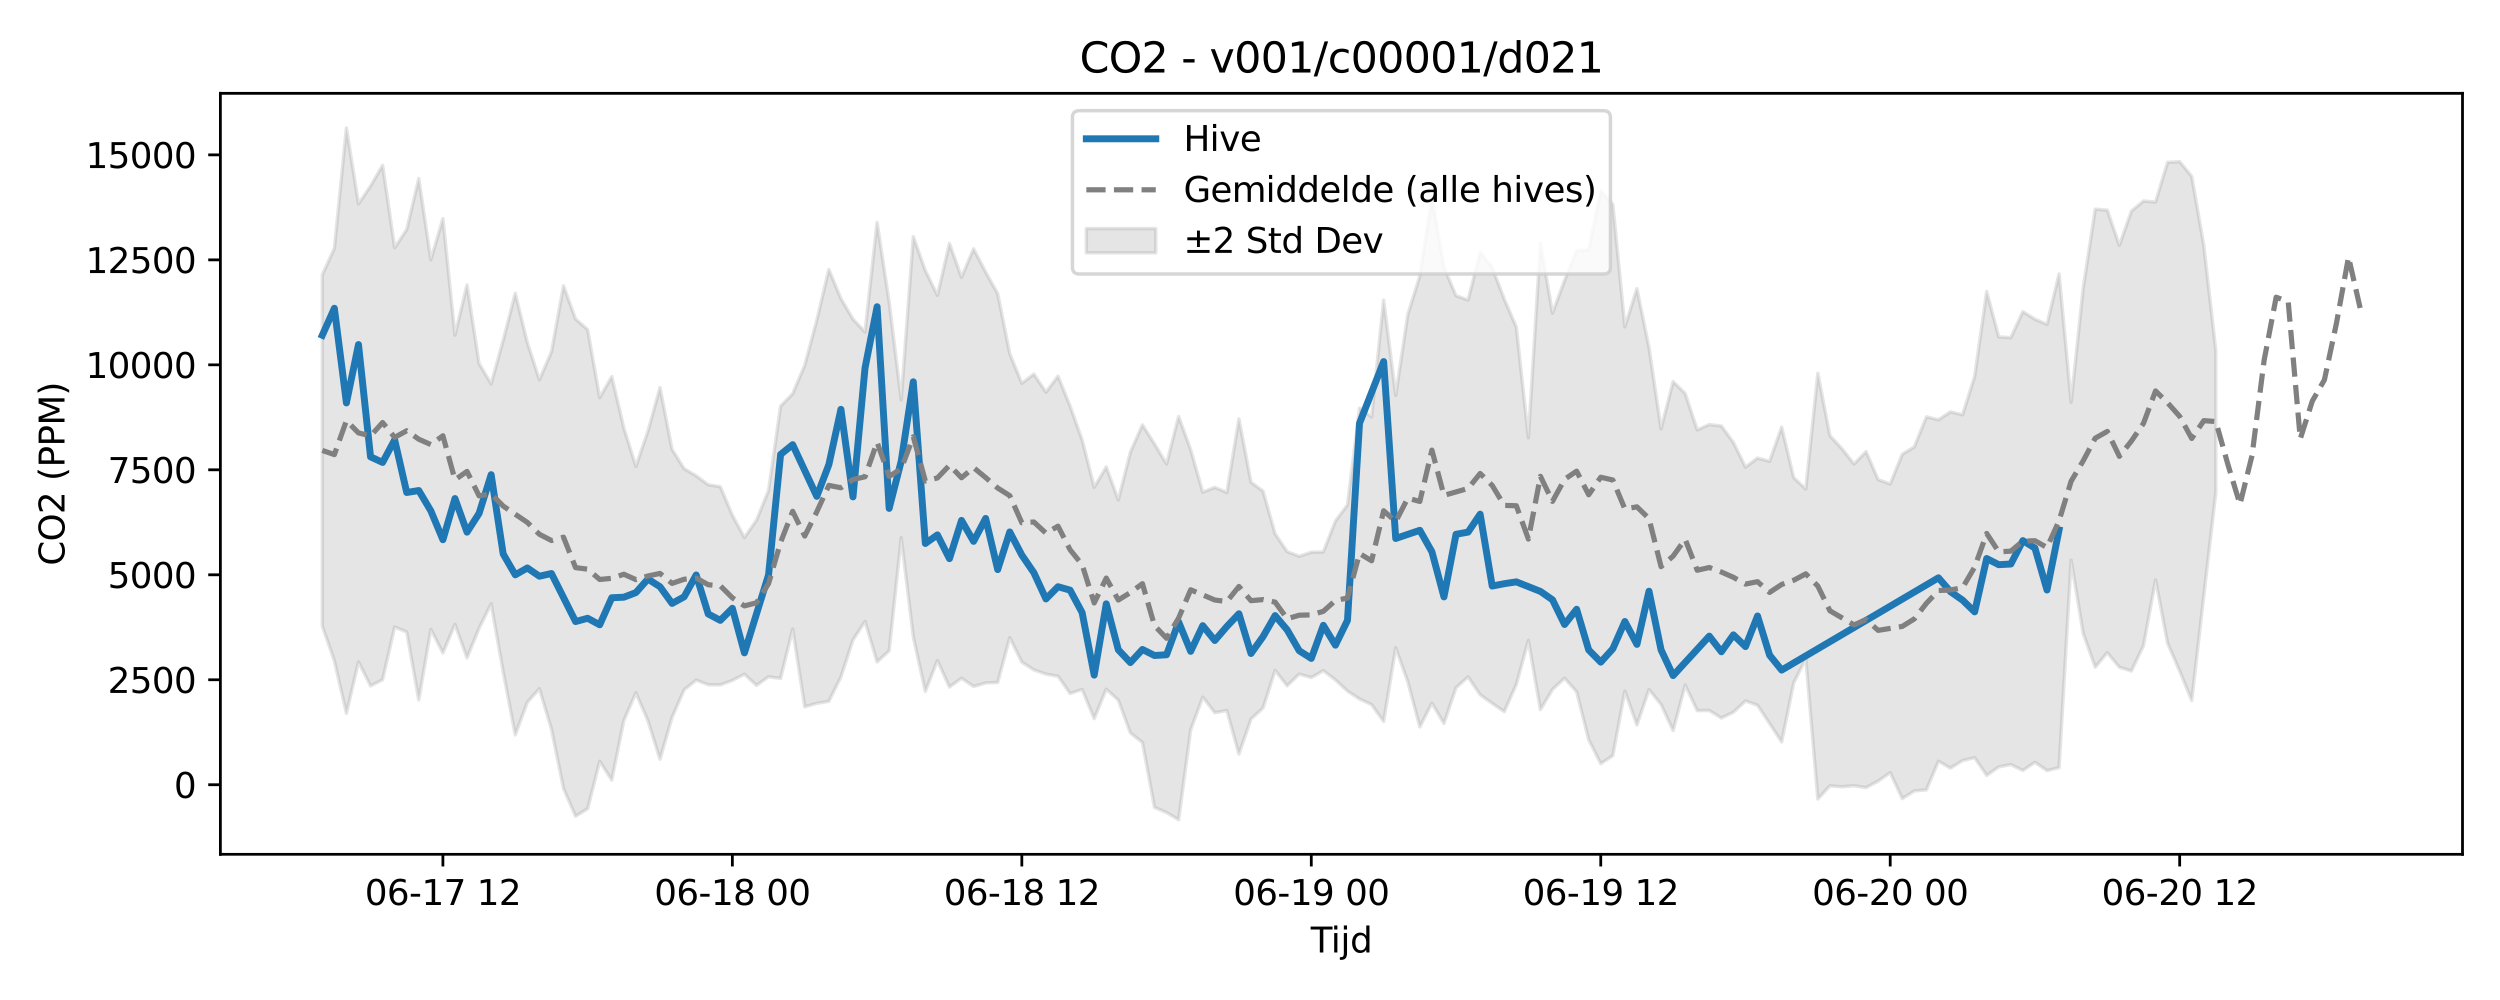 <?xml version="1.0" encoding="utf-8" standalone="no"?>
<!DOCTYPE svg PUBLIC "-//W3C//DTD SVG 1.1//EN"
  "http://www.w3.org/Graphics/SVG/1.1/DTD/svg11.dtd">
<svg xmlns:xlink="http://www.w3.org/1999/xlink" width="720pt" height="288pt" viewBox="0 0 720 288" xmlns="http://www.w3.org/2000/svg" version="1.1">
 <defs>
  <style type="text/css">*{stroke-linejoin: round; stroke-linecap: butt}</style>
 </defs>
 <g id="figure_1">
  <g id="patch_1">
   <path d="M 0 288 
L 720 288 
L 720 0 
L 0 0 
z
" style="fill: #ffffff"/>
  </g>
  <g id="axes_1">
   <g id="patch_2">
    <path d="M 63.47 246.04 
L 709.2 246.04 
L 709.2 26.88 
L 63.47 26.88 
z
" style="fill: #ffffff"/>
   </g>
   <g id="FillBetweenPolyCollection_1">
    <defs>
     <path id="m005514afb3" d="M 92.821 -208.874 
L 92.821 -107.689 
L 96.295 -97.699 
L 99.768 -82.559 
L 103.242 -97.385 
L 106.716 -90.478 
L 110.189 -92.239 
L 113.663 -107.432 
L 117.136 -105.982 
L 120.61 -86.429 
L 124.083 -106.752 
L 127.557 -99.958 
L 131.03 -108.18 
L 134.504 -98.531 
L 137.977 -107.076 
L 141.451 -114.104 
L 144.924 -94.494 
L 148.398 -76.346 
L 151.871 -85.74 
L 155.345 -89.642 
L 158.819 -78 
L 162.292 -60.906 
L 165.766 -52.935 
L 169.239 -55.085 
L 172.713 -68.754 
L 176.186 -63.342 
L 179.66 -80.456 
L 183.133 -88.487 
L 186.607 -80.413 
L 190.08 -69.338 
L 193.554 -81.396 
L 197.027 -89.329 
L 200.501 -92.126 
L 203.974 -90.788 
L 207.448 -90.749 
L 210.922 -92.038 
L 214.395 -93.823 
L 217.869 -90.611 
L 221.342 -93.085 
L 224.816 -92.614 
L 228.289 -106.865 
L 231.763 -84.448 
L 235.236 -85.443 
L 238.71 -86.019 
L 242.183 -93.029 
L 245.657 -103.702 
L 249.13 -109.013 
L 252.604 -97.372 
L 256.077 -100.571 
L 259.551 -133.162 
L 263.025 -104.57 
L 266.498 -88.856 
L 269.972 -97.761 
L 273.445 -90.125 
L 276.919 -92.673 
L 280.392 -90.301 
L 283.866 -91.3 
L 287.339 -91.457 
L 290.813 -104.375 
L 294.286 -97.308 
L 297.76 -95.076 
L 301.233 -93.855 
L 304.707 -93.247 
L 308.18 -88.275 
L 311.654 -89.433 
L 315.128 -81.035 
L 318.601 -89.505 
L 322.075 -86.374 
L 325.548 -76.921 
L 329.022 -74.16 
L 332.495 -55.48 
L 335.969 -53.983 
L 339.442 -51.922 
L 342.916 -77.807 
L 346.389 -87.214 
L 349.863 -82.748 
L 353.336 -83.359 
L 356.81 -70.826 
L 360.283 -80.906 
L 363.757 -84.082 
L 367.231 -94.918 
L 370.704 -90.49 
L 374.178 -93.857 
L 377.651 -92.861 
L 381.125 -94.85 
L 384.598 -92.196 
L 388.072 -88.967 
L 391.545 -86.695 
L 395.019 -85.067 
L 398.492 -80.219 
L 401.966 -101.418 
L 405.439 -91.69 
L 408.913 -78.65 
L 412.387 -85.491 
L 415.86 -79.639 
L 419.334 -89.928 
L 422.807 -93.052 
L 426.281 -87.912 
L 429.754 -85.422 
L 433.228 -83.057 
L 436.701 -90.893 
L 440.175 -103.573 
L 443.648 -83.63 
L 447.122 -89.427 
L 450.595 -92.68 
L 454.069 -88.764 
L 457.542 -74.972 
L 461.016 -68.074 
L 464.49 -70.372 
L 467.963 -88.946 
L 471.437 -79.195 
L 474.91 -89.41 
L 478.384 -85.125 
L 481.857 -77.596 
L 485.331 -90.703 
L 488.804 -83.348 
L 492.278 -83.37 
L 495.751 -81.206 
L 499.225 -82.886 
L 502.698 -86.127 
L 506.172 -84.879 
L 509.645 -79.621 
L 513.119 -74.357 
L 516.593 -91.35 
L 520.066 -98.301 
L 523.54 -57.893 
L 527.013 -61.674 
L 530.487 -61.407 
L 533.96 -61.695 
L 537.434 -61.178 
L 540.907 -63.047 
L 544.381 -65.477 
L 547.854 -58.001 
L 551.328 -60.212 
L 554.801 -60.52 
L 558.275 -68.764 
L 561.748 -66.781 
L 565.222 -68.959 
L 568.696 -69.781 
L 572.169 -64.693 
L 575.643 -67.142 
L 579.116 -67.793 
L 582.59 -66.102 
L 586.063 -68.468 
L 589.537 -66.071 
L 593.01 -66.918 
L 596.484 -126.67 
L 599.957 -105.581 
L 603.431 -95.848 
L 606.904 -100.025 
L 610.378 -95.833 
L 613.851 -94.761 
L 617.325 -102.053 
L 620.799 -120.992 
L 624.272 -102.722 
L 627.746 -94.734 
L 631.219 -86.261 
L 634.693 -116.426 
L 638.166 -146.254 
L 638.166 -186.948 
L 638.166 -186.948 
L 634.693 -217.27 
L 631.219 -237.2 
L 627.746 -241.443 
L 624.272 -241.255 
L 620.799 -229.827 
L 617.325 -230.108 
L 613.851 -227.224 
L 610.378 -217.328 
L 606.904 -227.477 
L 603.431 -227.766 
L 599.957 -204.997 
L 596.484 -172.15 
L 593.01 -209.116 
L 589.537 -194.571 
L 586.063 -196.076 
L 582.59 -198.238 
L 579.116 -190.758 
L 575.643 -190.966 
L 572.169 -204.033 
L 568.696 -179.563 
L 565.222 -168.546 
L 561.748 -169.382 
L 558.275 -167.106 
L 554.801 -167.954 
L 551.328 -159.303 
L 547.854 -157.179 
L 544.381 -148.606 
L 540.907 -149.865 
L 537.434 -157.939 
L 533.96 -154.37 
L 530.487 -158.767 
L 527.013 -162.525 
L 523.54 -180.518 
L 520.066 -147.166 
L 516.593 -150.43 
L 513.119 -165.002 
L 509.645 -155.143 
L 506.172 -156.083 
L 502.698 -153.46 
L 499.225 -160.572 
L 495.751 -165.31 
L 492.278 -165.735 
L 488.804 -164.179 
L 485.331 -174.673 
L 481.857 -178.105 
L 478.384 -164.496 
L 474.91 -187.901 
L 471.437 -204.865 
L 467.963 -193.886 
L 464.49 -229.156 
L 461.016 -233.031 
L 457.542 -216.046 
L 454.069 -215.848 
L 450.595 -207.243 
L 447.122 -197.806 
L 443.648 -217.996 
L 440.175 -161.927 
L 436.701 -193.8 
L 433.228 -201.841 
L 429.754 -210.96 
L 426.281 -215.362 
L 422.807 -201.599 
L 419.334 -202.825 
L 415.86 -211.022 
L 412.387 -231.243 
L 408.913 -208.504 
L 405.439 -197.391 
L 401.966 -174.131 
L 398.492 -201.587 
L 395.019 -167.923 
L 391.545 -170.478 
L 388.072 -142.558 
L 384.598 -137.939 
L 381.125 -129.045 
L 377.651 -128.958 
L 374.178 -127.784 
L 370.704 -129.12 
L 367.231 -134.268 
L 363.757 -146.551 
L 360.283 -149.116 
L 356.81 -167.368 
L 353.336 -146.143 
L 349.863 -147.649 
L 346.389 -146.243 
L 342.916 -158.478 
L 339.442 -168.061 
L 335.969 -154.366 
L 332.495 -160.15 
L 329.022 -165.632 
L 325.548 -157.765 
L 322.075 -144.016 
L 318.601 -153.511 
L 315.128 -147.671 
L 311.654 -161.304 
L 308.18 -171.084 
L 304.707 -179.668 
L 301.233 -175.044 
L 297.76 -180.257 
L 294.286 -177.599 
L 290.813 -186.126 
L 287.339 -203.431 
L 283.866 -209.639 
L 280.392 -216.348 
L 276.919 -208.148 
L 273.445 -217.866 
L 269.972 -202.947 
L 266.498 -210.096 
L 263.025 -219.843 
L 259.551 -172.833 
L 256.077 -201.025 
L 252.604 -223.951 
L 249.13 -192.378 
L 245.657 -196.089 
L 242.183 -202.023 
L 238.71 -210.395 
L 235.236 -195.778 
L 231.763 -182.796 
L 228.289 -174.613 
L 224.816 -171.04 
L 221.342 -146.759 
L 217.869 -138.175 
L 214.395 -133.188 
L 210.922 -139.634 
L 207.448 -147.829 
L 203.974 -148.393 
L 200.501 -150.947 
L 197.027 -153.021 
L 193.554 -158.566 
L 190.08 -176.368 
L 186.607 -163.825 
L 183.133 -153.656 
L 179.66 -164.783 
L 176.186 -179.537 
L 172.713 -173.474 
L 169.239 -193.076 
L 165.766 -196.114 
L 162.292 -205.685 
L 158.819 -186.666 
L 155.345 -178.614 
L 151.871 -189.35 
L 148.398 -203.53 
L 144.924 -190.007 
L 141.451 -177.439 
L 137.977 -183.294 
L 134.504 -205.936 
L 131.03 -191.476 
L 127.557 -225.034 
L 124.083 -213.176 
L 120.61 -236.575 
L 117.136 -221.907 
L 113.663 -216.64 
L 110.189 -240.388 
L 106.716 -234.41 
L 103.242 -229.263 
L 99.768 -251.158 
L 96.295 -216.458 
L 92.821 -208.874 
z
" style="stroke: #808080; stroke-opacity: 0.2"/>
    </defs>
    <g clip-path="url(#p6bfc809a38)">
     <use xlink:href="#m005514afb3" x="0" y="288" style="fill: #808080; fill-opacity: 0.2; stroke: #808080; stroke-opacity: 0.2"/>
    </g>
   </g>
   <g id="matplotlib.axis_1">
    <g id="xtick_1">
     <g id="line2d_1">
      <defs>
       <path id="m83b845ba82" d="M 0 0 
L 0 3.5 
" style="stroke: #000000; stroke-width: 0.8"/>
      </defs>
      <g>
       <use xlink:href="#m83b845ba82" x="127.557" y="246.04" style="stroke: #000000; stroke-width: 0.8"/>
      </g>
     </g>
     <g id="text_1">
      <!-- 06-17 12 -->
      <g transform="translate(105.076 260.638) scale(0.1 -0.1)">
       <defs>
        <path id="DejaVuSans-30" d="M 2034 4250 
Q 1547 4250 1301 3770 
Q 1056 3291 1056 2328 
Q 1056 1369 1301 889 
Q 1547 409 2034 409 
Q 2525 409 2770 889 
Q 3016 1369 3016 2328 
Q 3016 3291 2770 3770 
Q 2525 4250 2034 4250 
z
M 2034 4750 
Q 2819 4750 3233 4129 
Q 3647 3509 3647 2328 
Q 3647 1150 3233 529 
Q 2819 -91 2034 -91 
Q 1250 -91 836 529 
Q 422 1150 422 2328 
Q 422 3509 836 4129 
Q 1250 4750 2034 4750 
z
" transform="scale(0.016)"/>
        <path id="DejaVuSans-36" d="M 2113 2584 
Q 1688 2584 1439 2293 
Q 1191 2003 1191 1497 
Q 1191 994 1439 701 
Q 1688 409 2113 409 
Q 2538 409 2786 701 
Q 3034 994 3034 1497 
Q 3034 2003 2786 2293 
Q 2538 2584 2113 2584 
z
M 3366 4563 
L 3366 3988 
Q 3128 4100 2886 4159 
Q 2644 4219 2406 4219 
Q 1781 4219 1451 3797 
Q 1122 3375 1075 2522 
Q 1259 2794 1537 2939 
Q 1816 3084 2150 3084 
Q 2853 3084 3261 2657 
Q 3669 2231 3669 1497 
Q 3669 778 3244 343 
Q 2819 -91 2113 -91 
Q 1303 -91 875 529 
Q 447 1150 447 2328 
Q 447 3434 972 4092 
Q 1497 4750 2381 4750 
Q 2619 4750 2861 4703 
Q 3103 4656 3366 4563 
z
" transform="scale(0.016)"/>
        <path id="DejaVuSans-2d" d="M 313 2009 
L 1997 2009 
L 1997 1497 
L 313 1497 
L 313 2009 
z
" transform="scale(0.016)"/>
        <path id="DejaVuSans-31" d="M 794 531 
L 1825 531 
L 1825 4091 
L 703 3866 
L 703 4441 
L 1819 4666 
L 2450 4666 
L 2450 531 
L 3481 531 
L 3481 0 
L 794 0 
L 794 531 
z
" transform="scale(0.016)"/>
        <path id="DejaVuSans-37" d="M 525 4666 
L 3525 4666 
L 3525 4397 
L 1831 0 
L 1172 0 
L 2766 4134 
L 525 4134 
L 525 4666 
z
" transform="scale(0.016)"/>
        <path id="DejaVuSans-20" transform="scale(0.016)"/>
        <path id="DejaVuSans-32" d="M 1228 531 
L 3431 531 
L 3431 0 
L 469 0 
L 469 531 
Q 828 903 1448 1529 
Q 2069 2156 2228 2338 
Q 2531 2678 2651 2914 
Q 2772 3150 2772 3378 
Q 2772 3750 2511 3984 
Q 2250 4219 1831 4219 
Q 1534 4219 1204 4116 
Q 875 4013 500 3803 
L 500 4441 
Q 881 4594 1212 4672 
Q 1544 4750 1819 4750 
Q 2544 4750 2975 4387 
Q 3406 4025 3406 3419 
Q 3406 3131 3298 2873 
Q 3191 2616 2906 2266 
Q 2828 2175 2409 1742 
Q 1991 1309 1228 531 
z
" transform="scale(0.016)"/>
       </defs>
       <use xlink:href="#DejaVuSans-30"/>
       <use xlink:href="#DejaVuSans-36" transform="translate(63.623 0)"/>
       <use xlink:href="#DejaVuSans-2d" transform="translate(127.246 0)"/>
       <use xlink:href="#DejaVuSans-31" transform="translate(163.33 0)"/>
       <use xlink:href="#DejaVuSans-37" transform="translate(226.953 0)"/>
       <use xlink:href="#DejaVuSans-20" transform="translate(290.576 0)"/>
       <use xlink:href="#DejaVuSans-31" transform="translate(322.363 0)"/>
       <use xlink:href="#DejaVuSans-32" transform="translate(385.986 0)"/>
      </g>
     </g>
    </g>
    <g id="xtick_2">
     <g id="line2d_2">
      <g>
       <use xlink:href="#m83b845ba82" x="210.922" y="246.04" style="stroke: #000000; stroke-width: 0.8"/>
      </g>
     </g>
     <g id="text_2">
      <!-- 06-18 00 -->
      <g transform="translate(188.441 260.638) scale(0.1 -0.1)">
       <defs>
        <path id="DejaVuSans-38" d="M 2034 2216 
Q 1584 2216 1326 1975 
Q 1069 1734 1069 1313 
Q 1069 891 1326 650 
Q 1584 409 2034 409 
Q 2484 409 2743 651 
Q 3003 894 3003 1313 
Q 3003 1734 2745 1975 
Q 2488 2216 2034 2216 
z
M 1403 2484 
Q 997 2584 770 2862 
Q 544 3141 544 3541 
Q 544 4100 942 4425 
Q 1341 4750 2034 4750 
Q 2731 4750 3128 4425 
Q 3525 4100 3525 3541 
Q 3525 3141 3298 2862 
Q 3072 2584 2669 2484 
Q 3125 2378 3379 2068 
Q 3634 1759 3634 1313 
Q 3634 634 3220 271 
Q 2806 -91 2034 -91 
Q 1263 -91 848 271 
Q 434 634 434 1313 
Q 434 1759 690 2068 
Q 947 2378 1403 2484 
z
M 1172 3481 
Q 1172 3119 1398 2916 
Q 1625 2713 2034 2713 
Q 2441 2713 2670 2916 
Q 2900 3119 2900 3481 
Q 2900 3844 2670 4047 
Q 2441 4250 2034 4250 
Q 1625 4250 1398 4047 
Q 1172 3844 1172 3481 
z
" transform="scale(0.016)"/>
       </defs>
       <use xlink:href="#DejaVuSans-30"/>
       <use xlink:href="#DejaVuSans-36" transform="translate(63.623 0)"/>
       <use xlink:href="#DejaVuSans-2d" transform="translate(127.246 0)"/>
       <use xlink:href="#DejaVuSans-31" transform="translate(163.33 0)"/>
       <use xlink:href="#DejaVuSans-38" transform="translate(226.953 0)"/>
       <use xlink:href="#DejaVuSans-20" transform="translate(290.576 0)"/>
       <use xlink:href="#DejaVuSans-30" transform="translate(322.363 0)"/>
       <use xlink:href="#DejaVuSans-30" transform="translate(385.986 0)"/>
      </g>
     </g>
    </g>
    <g id="xtick_3">
     <g id="line2d_3">
      <g>
       <use xlink:href="#m83b845ba82" x="294.286" y="246.04" style="stroke: #000000; stroke-width: 0.8"/>
      </g>
     </g>
     <g id="text_3">
      <!-- 06-18 12 -->
      <g transform="translate(271.806 260.638) scale(0.1 -0.1)">
       <use xlink:href="#DejaVuSans-30"/>
       <use xlink:href="#DejaVuSans-36" transform="translate(63.623 0)"/>
       <use xlink:href="#DejaVuSans-2d" transform="translate(127.246 0)"/>
       <use xlink:href="#DejaVuSans-31" transform="translate(163.33 0)"/>
       <use xlink:href="#DejaVuSans-38" transform="translate(226.953 0)"/>
       <use xlink:href="#DejaVuSans-20" transform="translate(290.576 0)"/>
       <use xlink:href="#DejaVuSans-31" transform="translate(322.363 0)"/>
       <use xlink:href="#DejaVuSans-32" transform="translate(385.986 0)"/>
      </g>
     </g>
    </g>
    <g id="xtick_4">
     <g id="line2d_4">
      <g>
       <use xlink:href="#m83b845ba82" x="377.651" y="246.04" style="stroke: #000000; stroke-width: 0.8"/>
      </g>
     </g>
     <g id="text_4">
      <!-- 06-19 00 -->
      <g transform="translate(355.171 260.638) scale(0.1 -0.1)">
       <defs>
        <path id="DejaVuSans-39" d="M 703 97 
L 703 672 
Q 941 559 1184 500 
Q 1428 441 1663 441 
Q 2288 441 2617 861 
Q 2947 1281 2994 2138 
Q 2813 1869 2534 1725 
Q 2256 1581 1919 1581 
Q 1219 1581 811 2004 
Q 403 2428 403 3163 
Q 403 3881 828 4315 
Q 1253 4750 1959 4750 
Q 2769 4750 3195 4129 
Q 3622 3509 3622 2328 
Q 3622 1225 3098 567 
Q 2575 -91 1691 -91 
Q 1453 -91 1209 -44 
Q 966 3 703 97 
z
M 1959 2075 
Q 2384 2075 2632 2365 
Q 2881 2656 2881 3163 
Q 2881 3666 2632 3958 
Q 2384 4250 1959 4250 
Q 1534 4250 1286 3958 
Q 1038 3666 1038 3163 
Q 1038 2656 1286 2365 
Q 1534 2075 1959 2075 
z
" transform="scale(0.016)"/>
       </defs>
       <use xlink:href="#DejaVuSans-30"/>
       <use xlink:href="#DejaVuSans-36" transform="translate(63.623 0)"/>
       <use xlink:href="#DejaVuSans-2d" transform="translate(127.246 0)"/>
       <use xlink:href="#DejaVuSans-31" transform="translate(163.33 0)"/>
       <use xlink:href="#DejaVuSans-39" transform="translate(226.953 0)"/>
       <use xlink:href="#DejaVuSans-20" transform="translate(290.576 0)"/>
       <use xlink:href="#DejaVuSans-30" transform="translate(322.363 0)"/>
       <use xlink:href="#DejaVuSans-30" transform="translate(385.986 0)"/>
      </g>
     </g>
    </g>
    <g id="xtick_5">
     <g id="line2d_5">
      <g>
       <use xlink:href="#m83b845ba82" x="461.016" y="246.04" style="stroke: #000000; stroke-width: 0.8"/>
      </g>
     </g>
     <g id="text_5">
      <!-- 06-19 12 -->
      <g transform="translate(438.536 260.638) scale(0.1 -0.1)">
       <use xlink:href="#DejaVuSans-30"/>
       <use xlink:href="#DejaVuSans-36" transform="translate(63.623 0)"/>
       <use xlink:href="#DejaVuSans-2d" transform="translate(127.246 0)"/>
       <use xlink:href="#DejaVuSans-31" transform="translate(163.33 0)"/>
       <use xlink:href="#DejaVuSans-39" transform="translate(226.953 0)"/>
       <use xlink:href="#DejaVuSans-20" transform="translate(290.576 0)"/>
       <use xlink:href="#DejaVuSans-31" transform="translate(322.363 0)"/>
       <use xlink:href="#DejaVuSans-32" transform="translate(385.986 0)"/>
      </g>
     </g>
    </g>
    <g id="xtick_6">
     <g id="line2d_6">
      <g>
       <use xlink:href="#m83b845ba82" x="544.381" y="246.04" style="stroke: #000000; stroke-width: 0.8"/>
      </g>
     </g>
     <g id="text_6">
      <!-- 06-20 00 -->
      <g transform="translate(521.9 260.638) scale(0.1 -0.1)">
       <use xlink:href="#DejaVuSans-30"/>
       <use xlink:href="#DejaVuSans-36" transform="translate(63.623 0)"/>
       <use xlink:href="#DejaVuSans-2d" transform="translate(127.246 0)"/>
       <use xlink:href="#DejaVuSans-32" transform="translate(163.33 0)"/>
       <use xlink:href="#DejaVuSans-30" transform="translate(226.953 0)"/>
       <use xlink:href="#DejaVuSans-20" transform="translate(290.576 0)"/>
       <use xlink:href="#DejaVuSans-30" transform="translate(322.363 0)"/>
       <use xlink:href="#DejaVuSans-30" transform="translate(385.986 0)"/>
      </g>
     </g>
    </g>
    <g id="xtick_7">
     <g id="line2d_7">
      <g>
       <use xlink:href="#m83b845ba82" x="627.746" y="246.04" style="stroke: #000000; stroke-width: 0.8"/>
      </g>
     </g>
     <g id="text_7">
      <!-- 06-20 12 -->
      <g transform="translate(605.265 260.638) scale(0.1 -0.1)">
       <use xlink:href="#DejaVuSans-30"/>
       <use xlink:href="#DejaVuSans-36" transform="translate(63.623 0)"/>
       <use xlink:href="#DejaVuSans-2d" transform="translate(127.246 0)"/>
       <use xlink:href="#DejaVuSans-32" transform="translate(163.33 0)"/>
       <use xlink:href="#DejaVuSans-30" transform="translate(226.953 0)"/>
       <use xlink:href="#DejaVuSans-20" transform="translate(290.576 0)"/>
       <use xlink:href="#DejaVuSans-31" transform="translate(322.363 0)"/>
       <use xlink:href="#DejaVuSans-32" transform="translate(385.986 0)"/>
      </g>
     </g>
    </g>
    <g id="text_8">
     <!-- Tijd -->
     <g transform="translate(377.485 274.317) scale(0.1 -0.1)">
      <defs>
       <path id="DejaVuSans-54" d="M -19 4666 
L 3928 4666 
L 3928 4134 
L 2272 4134 
L 2272 0 
L 1638 0 
L 1638 4134 
L -19 4134 
L -19 4666 
z
" transform="scale(0.016)"/>
       <path id="DejaVuSans-69" d="M 603 3500 
L 1178 3500 
L 1178 0 
L 603 0 
L 603 3500 
z
M 603 4863 
L 1178 4863 
L 1178 4134 
L 603 4134 
L 603 4863 
z
" transform="scale(0.016)"/>
       <path id="DejaVuSans-6a" d="M 603 3500 
L 1178 3500 
L 1178 -63 
Q 1178 -731 923 -1031 
Q 669 -1331 103 -1331 
L -116 -1331 
L -116 -844 
L 38 -844 
Q 366 -844 484 -692 
Q 603 -541 603 -63 
L 603 3500 
z
M 603 4863 
L 1178 4863 
L 1178 4134 
L 603 4134 
L 603 4863 
z
" transform="scale(0.016)"/>
       <path id="DejaVuSans-64" d="M 2906 2969 
L 2906 4863 
L 3481 4863 
L 3481 0 
L 2906 0 
L 2906 525 
Q 2725 213 2448 61 
Q 2172 -91 1784 -91 
Q 1150 -91 751 415 
Q 353 922 353 1747 
Q 353 2572 751 3078 
Q 1150 3584 1784 3584 
Q 2172 3584 2448 3432 
Q 2725 3281 2906 2969 
z
M 947 1747 
Q 947 1113 1208 752 
Q 1469 391 1925 391 
Q 2381 391 2643 752 
Q 2906 1113 2906 1747 
Q 2906 2381 2643 2742 
Q 2381 3103 1925 3103 
Q 1469 3103 1208 2742 
Q 947 2381 947 1747 
z
" transform="scale(0.016)"/>
      </defs>
      <use xlink:href="#DejaVuSans-54"/>
      <use xlink:href="#DejaVuSans-69" transform="translate(57.959 0)"/>
      <use xlink:href="#DejaVuSans-6a" transform="translate(85.742 0)"/>
      <use xlink:href="#DejaVuSans-64" transform="translate(113.525 0)"/>
     </g>
    </g>
   </g>
   <g id="matplotlib.axis_2">
    <g id="ytick_1">
     <g id="line2d_8">
      <defs>
       <path id="m8d3a405cb3" d="M 0 0 
L -3.5 0 
" style="stroke: #000000; stroke-width: 0.8"/>
      </defs>
      <g>
       <use xlink:href="#m8d3a405cb3" x="63.47" y="226.008" style="stroke: #000000; stroke-width: 0.8"/>
      </g>
     </g>
     <g id="text_9">
      <!-- 0 -->
      <g transform="translate(50.108 229.807) scale(0.1 -0.1)">
       <use xlink:href="#DejaVuSans-30"/>
      </g>
     </g>
    </g>
    <g id="ytick_2">
     <g id="line2d_9">
      <g>
       <use xlink:href="#m8d3a405cb3" x="63.47" y="195.773" style="stroke: #000000; stroke-width: 0.8"/>
      </g>
     </g>
     <g id="text_10">
      <!-- 2500 -->
      <g transform="translate(31.02 199.573) scale(0.1 -0.1)">
       <defs>
        <path id="DejaVuSans-35" d="M 691 4666 
L 3169 4666 
L 3169 4134 
L 1269 4134 
L 1269 2991 
Q 1406 3038 1543 3061 
Q 1681 3084 1819 3084 
Q 2600 3084 3056 2656 
Q 3513 2228 3513 1497 
Q 3513 744 3044 326 
Q 2575 -91 1722 -91 
Q 1428 -91 1123 -41 
Q 819 9 494 109 
L 494 744 
Q 775 591 1075 516 
Q 1375 441 1709 441 
Q 2250 441 2565 725 
Q 2881 1009 2881 1497 
Q 2881 1984 2565 2268 
Q 2250 2553 1709 2553 
Q 1456 2553 1204 2497 
Q 953 2441 691 2322 
L 691 4666 
z
" transform="scale(0.016)"/>
       </defs>
       <use xlink:href="#DejaVuSans-32"/>
       <use xlink:href="#DejaVuSans-35" transform="translate(63.623 0)"/>
       <use xlink:href="#DejaVuSans-30" transform="translate(127.246 0)"/>
       <use xlink:href="#DejaVuSans-30" transform="translate(190.869 0)"/>
      </g>
     </g>
    </g>
    <g id="ytick_3">
     <g id="line2d_10">
      <g>
       <use xlink:href="#m8d3a405cb3" x="63.47" y="165.539" style="stroke: #000000; stroke-width: 0.8"/>
      </g>
     </g>
     <g id="text_11">
      <!-- 5000 -->
      <g transform="translate(31.02 169.338) scale(0.1 -0.1)">
       <use xlink:href="#DejaVuSans-35"/>
       <use xlink:href="#DejaVuSans-30" transform="translate(63.623 0)"/>
       <use xlink:href="#DejaVuSans-30" transform="translate(127.246 0)"/>
       <use xlink:href="#DejaVuSans-30" transform="translate(190.869 0)"/>
      </g>
     </g>
    </g>
    <g id="ytick_4">
     <g id="line2d_11">
      <g>
       <use xlink:href="#m8d3a405cb3" x="63.47" y="135.305" style="stroke: #000000; stroke-width: 0.8"/>
      </g>
     </g>
     <g id="text_12">
      <!-- 7500 -->
      <g transform="translate(31.02 139.104) scale(0.1 -0.1)">
       <use xlink:href="#DejaVuSans-37"/>
       <use xlink:href="#DejaVuSans-35" transform="translate(63.623 0)"/>
       <use xlink:href="#DejaVuSans-30" transform="translate(127.246 0)"/>
       <use xlink:href="#DejaVuSans-30" transform="translate(190.869 0)"/>
      </g>
     </g>
    </g>
    <g id="ytick_5">
     <g id="line2d_12">
      <g>
       <use xlink:href="#m8d3a405cb3" x="63.47" y="105.07" style="stroke: #000000; stroke-width: 0.8"/>
      </g>
     </g>
     <g id="text_13">
      <!-- 10000 -->
      <g transform="translate(24.657 108.87) scale(0.1 -0.1)">
       <use xlink:href="#DejaVuSans-31"/>
       <use xlink:href="#DejaVuSans-30" transform="translate(63.623 0)"/>
       <use xlink:href="#DejaVuSans-30" transform="translate(127.246 0)"/>
       <use xlink:href="#DejaVuSans-30" transform="translate(190.869 0)"/>
       <use xlink:href="#DejaVuSans-30" transform="translate(254.492 0)"/>
      </g>
     </g>
    </g>
    <g id="ytick_6">
     <g id="line2d_13">
      <g>
       <use xlink:href="#m8d3a405cb3" x="63.47" y="74.836" style="stroke: #000000; stroke-width: 0.8"/>
      </g>
     </g>
     <g id="text_14">
      <!-- 12500 -->
      <g transform="translate(24.657 78.635) scale(0.1 -0.1)">
       <use xlink:href="#DejaVuSans-31"/>
       <use xlink:href="#DejaVuSans-32" transform="translate(63.623 0)"/>
       <use xlink:href="#DejaVuSans-35" transform="translate(127.246 0)"/>
       <use xlink:href="#DejaVuSans-30" transform="translate(190.869 0)"/>
       <use xlink:href="#DejaVuSans-30" transform="translate(254.492 0)"/>
      </g>
     </g>
    </g>
    <g id="ytick_7">
     <g id="line2d_14">
      <g>
       <use xlink:href="#m8d3a405cb3" x="63.47" y="44.602" style="stroke: #000000; stroke-width: 0.8"/>
      </g>
     </g>
     <g id="text_15">
      <!-- 15000 -->
      <g transform="translate(24.657 48.401) scale(0.1 -0.1)">
       <use xlink:href="#DejaVuSans-31"/>
       <use xlink:href="#DejaVuSans-35" transform="translate(63.623 0)"/>
       <use xlink:href="#DejaVuSans-30" transform="translate(127.246 0)"/>
       <use xlink:href="#DejaVuSans-30" transform="translate(190.869 0)"/>
       <use xlink:href="#DejaVuSans-30" transform="translate(254.492 0)"/>
      </g>
     </g>
    </g>
    <g id="text_16">
     <!-- CO2 (PPM) -->
     <g transform="translate(18.578 162.903) rotate(-90) scale(0.1 -0.1)">
      <defs>
       <path id="DejaVuSans-43" d="M 4122 4306 
L 4122 3641 
Q 3803 3938 3442 4084 
Q 3081 4231 2675 4231 
Q 1875 4231 1450 3742 
Q 1025 3253 1025 2328 
Q 1025 1406 1450 917 
Q 1875 428 2675 428 
Q 3081 428 3442 575 
Q 3803 722 4122 1019 
L 4122 359 
Q 3791 134 3420 21 
Q 3050 -91 2638 -91 
Q 1578 -91 968 557 
Q 359 1206 359 2328 
Q 359 3453 968 4101 
Q 1578 4750 2638 4750 
Q 3056 4750 3426 4639 
Q 3797 4528 4122 4306 
z
" transform="scale(0.016)"/>
       <path id="DejaVuSans-4f" d="M 2522 4238 
Q 1834 4238 1429 3725 
Q 1025 3213 1025 2328 
Q 1025 1447 1429 934 
Q 1834 422 2522 422 
Q 3209 422 3611 934 
Q 4013 1447 4013 2328 
Q 4013 3213 3611 3725 
Q 3209 4238 2522 4238 
z
M 2522 4750 
Q 3503 4750 4090 4092 
Q 4678 3434 4678 2328 
Q 4678 1225 4090 567 
Q 3503 -91 2522 -91 
Q 1538 -91 948 565 
Q 359 1222 359 2328 
Q 359 3434 948 4092 
Q 1538 4750 2522 4750 
z
" transform="scale(0.016)"/>
       <path id="DejaVuSans-28" d="M 1984 4856 
Q 1566 4138 1362 3434 
Q 1159 2731 1159 2009 
Q 1159 1288 1364 580 
Q 1569 -128 1984 -844 
L 1484 -844 
Q 1016 -109 783 600 
Q 550 1309 550 2009 
Q 550 2706 781 3412 
Q 1013 4119 1484 4856 
L 1984 4856 
z
" transform="scale(0.016)"/>
       <path id="DejaVuSans-50" d="M 1259 4147 
L 1259 2394 
L 2053 2394 
Q 2494 2394 2734 2622 
Q 2975 2850 2975 3272 
Q 2975 3691 2734 3919 
Q 2494 4147 2053 4147 
L 1259 4147 
z
M 628 4666 
L 2053 4666 
Q 2838 4666 3239 4311 
Q 3641 3956 3641 3272 
Q 3641 2581 3239 2228 
Q 2838 1875 2053 1875 
L 1259 1875 
L 1259 0 
L 628 0 
L 628 4666 
z
" transform="scale(0.016)"/>
       <path id="DejaVuSans-4d" d="M 628 4666 
L 1569 4666 
L 2759 1491 
L 3956 4666 
L 4897 4666 
L 4897 0 
L 4281 0 
L 4281 4097 
L 3078 897 
L 2444 897 
L 1241 4097 
L 1241 0 
L 628 0 
L 628 4666 
z
" transform="scale(0.016)"/>
       <path id="DejaVuSans-29" d="M 513 4856 
L 1013 4856 
Q 1481 4119 1714 3412 
Q 1947 2706 1947 2009 
Q 1947 1309 1714 600 
Q 1481 -109 1013 -844 
L 513 -844 
Q 928 -128 1133 580 
Q 1338 1288 1338 2009 
Q 1338 2731 1133 3434 
Q 928 4138 513 4856 
z
" transform="scale(0.016)"/>
      </defs>
      <use xlink:href="#DejaVuSans-43"/>
      <use xlink:href="#DejaVuSans-4f" transform="translate(69.824 0)"/>
      <use xlink:href="#DejaVuSans-32" transform="translate(148.535 0)"/>
      <use xlink:href="#DejaVuSans-20" transform="translate(212.158 0)"/>
      <use xlink:href="#DejaVuSans-28" transform="translate(243.945 0)"/>
      <use xlink:href="#DejaVuSans-50" transform="translate(282.959 0)"/>
      <use xlink:href="#DejaVuSans-50" transform="translate(343.262 0)"/>
      <use xlink:href="#DejaVuSans-4d" transform="translate(403.564 0)"/>
      <use xlink:href="#DejaVuSans-29" transform="translate(489.844 0)"/>
     </g>
    </g>
   </g>
   <g id="line2d_15">
    <path d="M 92.821 96.556 
L 96.295 88.788 
L 99.768 116.039 
L 103.242 99.235 
L 106.716 131.568 
L 110.189 133.176 
L 113.663 126.678 
L 117.136 141.835 
L 120.61 141.275 
L 124.083 147.128 
L 127.557 155.437 
L 131.03 143.583 
L 134.504 153.26 
L 137.977 147.854 
L 141.451 136.708 
L 144.924 159.557 
L 148.398 165.555 
L 151.871 163.576 
L 155.345 165.95 
L 158.819 165.176 
L 165.766 179.007 
L 169.239 178.062 
L 172.713 179.939 
L 176.186 172.15 
L 179.66 171.997 
L 183.133 170.667 
L 186.607 166.761 
L 190.08 168.982 
L 193.554 173.783 
L 197.027 171.884 
L 200.501 165.595 
L 203.974 176.823 
L 207.448 178.661 
L 210.922 175.19 
L 214.395 188.021 
L 221.342 165.587 
L 224.816 130.87 
L 228.289 128.067 
L 235.236 142.952 
L 238.71 133.805 
L 242.183 117.89 
L 245.657 143.101 
L 249.13 105.953 
L 252.604 88.345 
L 256.077 146.415 
L 259.551 132.801 
L 263.025 109.964 
L 266.498 156.517 
L 269.972 154.054 
L 273.445 160.889 
L 276.919 149.884 
L 280.392 155.912 
L 283.866 149.315 
L 287.339 164.039 
L 290.813 153.203 
L 294.286 159.873 
L 297.76 164.952 
L 301.233 172.493 
L 304.707 168.974 
L 308.18 169.961 
L 311.654 176.436 
L 315.128 194.431 
L 318.601 173.904 
L 322.075 187.138 
L 325.548 190.815 
L 329.022 187.046 
L 332.495 188.783 
L 335.969 188.57 
L 339.442 179.12 
L 342.916 187.586 
L 346.389 180.191 
L 349.863 184.462 
L 353.336 180.422 
L 356.81 176.77 
L 360.283 188.203 
L 363.757 183.333 
L 367.231 177.29 
L 370.704 181.402 
L 374.178 187.409 
L 377.651 189.626 
L 381.125 180.096 
L 384.598 185.808 
L 388.072 178.673 
L 391.545 121.889 
L 398.492 104.139 
L 401.966 155.078 
L 408.913 152.732 
L 412.387 158.904 
L 415.86 171.906 
L 419.334 153.878 
L 422.807 153.246 
L 426.281 148.088 
L 429.754 168.784 
L 433.228 168.103 
L 436.701 167.575 
L 443.648 170.328 
L 447.122 172.741 
L 450.595 179.85 
L 454.069 175.474 
L 457.542 187.175 
L 461.016 190.694 
L 464.49 186.852 
L 467.963 178.993 
L 471.437 185.578 
L 474.91 170.276 
L 478.384 187.151 
L 481.857 194.564 
L 492.278 183.208 
L 495.751 187.711 
L 499.225 182.839 
L 502.698 186.219 
L 506.172 177.409 
L 509.645 188.693 
L 513.119 192.98 
L 558.275 166.41 
L 561.748 170.413 
L 565.222 172.838 
L 568.696 176.212 
L 572.169 160.855 
L 575.643 162.633 
L 579.116 162.437 
L 582.59 155.701 
L 586.063 157.847 
L 589.537 169.917 
L 593.01 152.635 
L 593.01 152.635 
" clip-path="url(#p6bfc809a38)" style="fill: none; stroke: #1f77b4; stroke-width: 2; stroke-linecap: square"/>
   </g>
   <g id="line2d_16">
    <path d="M 92.821 129.718 
L 96.295 130.922 
L 99.768 121.141 
L 103.242 124.676 
L 106.716 125.556 
L 110.189 121.687 
L 113.663 125.964 
L 117.136 124.056 
L 120.61 126.498 
L 124.083 128.036 
L 127.557 125.504 
L 131.03 138.172 
L 134.504 135.767 
L 137.977 142.815 
L 141.451 142.229 
L 144.924 145.749 
L 151.871 150.455 
L 155.345 153.872 
L 158.819 155.667 
L 162.292 154.704 
L 165.766 163.476 
L 169.239 163.919 
L 172.713 166.886 
L 176.186 166.56 
L 179.66 165.381 
L 183.133 166.929 
L 186.607 165.881 
L 190.08 165.147 
L 193.554 168.019 
L 197.027 166.825 
L 200.501 166.463 
L 203.974 168.409 
L 207.448 168.711 
L 210.922 172.164 
L 214.395 174.495 
L 217.869 173.607 
L 221.342 168.078 
L 224.816 156.173 
L 228.289 147.261 
L 231.763 154.378 
L 235.236 147.389 
L 238.71 139.793 
L 242.183 140.474 
L 245.657 138.104 
L 249.13 137.305 
L 252.604 127.338 
L 256.077 137.202 
L 259.551 135.002 
L 263.025 125.793 
L 266.498 138.524 
L 269.972 137.646 
L 273.445 134.004 
L 276.919 137.589 
L 280.392 134.676 
L 283.866 137.53 
L 287.339 140.556 
L 290.813 142.75 
L 294.286 150.546 
L 297.76 150.333 
L 301.233 153.551 
L 304.707 151.542 
L 308.18 158.321 
L 311.654 162.632 
L 315.128 173.647 
L 318.601 166.492 
L 322.075 172.805 
L 325.548 170.657 
L 329.022 168.104 
L 332.495 180.185 
L 335.969 183.826 
L 339.442 178.008 
L 342.916 169.858 
L 349.863 172.802 
L 353.336 173.249 
L 356.81 168.903 
L 360.283 172.989 
L 363.757 172.684 
L 367.231 173.407 
L 370.704 178.195 
L 374.178 177.18 
L 377.651 177.091 
L 381.125 176.053 
L 384.598 172.932 
L 388.072 172.238 
L 391.545 159.413 
L 395.019 161.505 
L 398.492 147.097 
L 401.966 150.225 
L 405.439 143.46 
L 408.913 144.423 
L 412.387 129.633 
L 415.86 142.669 
L 422.807 140.675 
L 426.281 136.363 
L 429.754 139.809 
L 433.228 145.551 
L 436.701 145.653 
L 440.175 155.25 
L 443.648 137.187 
L 447.122 144.383 
L 450.595 138.038 
L 454.069 135.694 
L 457.542 142.491 
L 461.016 137.447 
L 464.49 138.236 
L 467.963 146.584 
L 471.437 145.97 
L 474.91 149.345 
L 478.384 163.19 
L 481.857 160.149 
L 485.331 155.312 
L 488.804 164.237 
L 492.278 163.447 
L 495.751 164.742 
L 499.225 166.271 
L 502.698 168.207 
L 506.172 167.519 
L 509.645 170.618 
L 513.119 168.321 
L 516.593 167.11 
L 520.066 165.267 
L 523.54 168.794 
L 527.013 175.9 
L 533.96 179.968 
L 537.434 178.442 
L 540.907 181.544 
L 547.854 180.41 
L 551.328 178.243 
L 554.801 173.763 
L 558.275 170.065 
L 561.748 169.918 
L 565.222 169.248 
L 568.696 163.328 
L 572.169 153.637 
L 575.643 158.946 
L 579.116 158.725 
L 582.59 155.83 
L 586.063 155.728 
L 589.537 157.679 
L 593.01 149.983 
L 596.484 138.59 
L 599.957 132.711 
L 603.431 126.193 
L 606.904 124.249 
L 610.378 131.42 
L 613.851 127.007 
L 617.325 121.919 
L 620.799 112.59 
L 624.272 116.012 
L 627.746 119.911 
L 631.219 126.27 
L 634.693 121.152 
L 638.166 121.399 
L 641.64 133.785 
L 645.113 145.252 
L 648.587 131.181 
L 652.06 103.805 
L 655.534 85.591 
L 659.007 86.93 
L 662.481 126.371 
L 665.955 115.487 
L 669.428 109.408 
L 672.902 93.077 
L 676.375 74.05 
L 679.849 89.248 
L 679.849 89.248 
" clip-path="url(#p6bfc809a38)" style="fill: none; stroke-dasharray: 5.55,2.4; stroke-dashoffset: 0; stroke: #808080; stroke-width: 1.5"/>
   </g>
   <g id="patch_3">
    <path d="M 63.47 246.04 
L 63.47 26.88 
" style="fill: none; stroke: #000000; stroke-width: 0.8; stroke-linejoin: miter; stroke-linecap: square"/>
   </g>
   <g id="patch_4">
    <path d="M 709.2 246.04 
L 709.2 26.88 
" style="fill: none; stroke: #000000; stroke-width: 0.8; stroke-linejoin: miter; stroke-linecap: square"/>
   </g>
   <g id="patch_5">
    <path d="M 63.47 246.04 
L 709.2 246.04 
" style="fill: none; stroke: #000000; stroke-width: 0.8; stroke-linejoin: miter; stroke-linecap: square"/>
   </g>
   <g id="patch_6">
    <path d="M 63.47 26.88 
L 709.2 26.88 
" style="fill: none; stroke: #000000; stroke-width: 0.8; stroke-linejoin: miter; stroke-linecap: square"/>
   </g>
   <g id="text_17">
    <!-- CO2 - v001/c00001/d021 -->
    <g transform="translate(310.932 20.88) scale(0.12 -0.12)">
     <defs>
      <path id="DejaVuSans-76" d="M 191 3500 
L 800 3500 
L 1894 563 
L 2988 3500 
L 3597 3500 
L 2284 0 
L 1503 0 
L 191 3500 
z
" transform="scale(0.016)"/>
      <path id="DejaVuSans-2f" d="M 1625 4666 
L 2156 4666 
L 531 -594 
L 0 -594 
L 1625 4666 
z
" transform="scale(0.016)"/>
      <path id="DejaVuSans-63" d="M 3122 3366 
L 3122 2828 
Q 2878 2963 2633 3030 
Q 2388 3097 2138 3097 
Q 1578 3097 1268 2742 
Q 959 2388 959 1747 
Q 959 1106 1268 751 
Q 1578 397 2138 397 
Q 2388 397 2633 464 
Q 2878 531 3122 666 
L 3122 134 
Q 2881 22 2623 -34 
Q 2366 -91 2075 -91 
Q 1284 -91 818 406 
Q 353 903 353 1747 
Q 353 2603 823 3093 
Q 1294 3584 2113 3584 
Q 2378 3584 2631 3529 
Q 2884 3475 3122 3366 
z
" transform="scale(0.016)"/>
     </defs>
     <use xlink:href="#DejaVuSans-43"/>
     <use xlink:href="#DejaVuSans-4f" transform="translate(69.824 0)"/>
     <use xlink:href="#DejaVuSans-32" transform="translate(148.535 0)"/>
     <use xlink:href="#DejaVuSans-20" transform="translate(212.158 0)"/>
     <use xlink:href="#DejaVuSans-2d" transform="translate(243.945 0)"/>
     <use xlink:href="#DejaVuSans-20" transform="translate(280.029 0)"/>
     <use xlink:href="#DejaVuSans-76" transform="translate(311.816 0)"/>
     <use xlink:href="#DejaVuSans-30" transform="translate(370.996 0)"/>
     <use xlink:href="#DejaVuSans-30" transform="translate(434.619 0)"/>
     <use xlink:href="#DejaVuSans-31" transform="translate(498.242 0)"/>
     <use xlink:href="#DejaVuSans-2f" transform="translate(561.865 0)"/>
     <use xlink:href="#DejaVuSans-63" transform="translate(595.557 0)"/>
     <use xlink:href="#DejaVuSans-30" transform="translate(650.537 0)"/>
     <use xlink:href="#DejaVuSans-30" transform="translate(714.16 0)"/>
     <use xlink:href="#DejaVuSans-30" transform="translate(777.783 0)"/>
     <use xlink:href="#DejaVuSans-30" transform="translate(841.406 0)"/>
     <use xlink:href="#DejaVuSans-31" transform="translate(905.029 0)"/>
     <use xlink:href="#DejaVuSans-2f" transform="translate(968.652 0)"/>
     <use xlink:href="#DejaVuSans-64" transform="translate(1002.344 0)"/>
     <use xlink:href="#DejaVuSans-30" transform="translate(1065.82 0)"/>
     <use xlink:href="#DejaVuSans-32" transform="translate(1129.443 0)"/>
     <use xlink:href="#DejaVuSans-31" transform="translate(1193.066 0)"/>
    </g>
   </g>
   <g id="legend_1">
    <g id="patch_7">
     <path d="M 310.863 78.914 
L 461.807 78.914 
Q 463.807 78.914 463.807 76.914 
L 463.807 33.88 
Q 463.807 31.88 461.807 31.88 
L 310.863 31.88 
Q 308.863 31.88 308.863 33.88 
L 308.863 76.914 
Q 308.863 78.914 310.863 78.914 
z
" style="fill: #ffffff; opacity: 0.8; stroke: #cccccc; stroke-linejoin: miter"/>
    </g>
    <g id="line2d_17">
     <path d="M 312.863 39.978 
L 322.863 39.978 
L 332.863 39.978 
" style="fill: none; stroke: #1f77b4; stroke-width: 2; stroke-linecap: square"/>
    </g>
    <g id="text_18">
     <!-- Hive -->
     <g transform="translate(340.863 43.478) scale(0.1 -0.1)">
      <defs>
       <path id="DejaVuSans-48" d="M 628 4666 
L 1259 4666 
L 1259 2753 
L 3553 2753 
L 3553 4666 
L 4184 4666 
L 4184 0 
L 3553 0 
L 3553 2222 
L 1259 2222 
L 1259 0 
L 628 0 
L 628 4666 
z
" transform="scale(0.016)"/>
       <path id="DejaVuSans-65" d="M 3597 1894 
L 3597 1613 
L 953 1613 
Q 991 1019 1311 708 
Q 1631 397 2203 397 
Q 2534 397 2845 478 
Q 3156 559 3463 722 
L 3463 178 
Q 3153 47 2828 -22 
Q 2503 -91 2169 -91 
Q 1331 -91 842 396 
Q 353 884 353 1716 
Q 353 2575 817 3079 
Q 1281 3584 2069 3584 
Q 2775 3584 3186 3129 
Q 3597 2675 3597 1894 
z
M 3022 2063 
Q 3016 2534 2758 2815 
Q 2500 3097 2075 3097 
Q 1594 3097 1305 2825 
Q 1016 2553 972 2059 
L 3022 2063 
z
" transform="scale(0.016)"/>
      </defs>
      <use xlink:href="#DejaVuSans-48"/>
      <use xlink:href="#DejaVuSans-69" transform="translate(75.195 0)"/>
      <use xlink:href="#DejaVuSans-76" transform="translate(102.979 0)"/>
      <use xlink:href="#DejaVuSans-65" transform="translate(162.158 0)"/>
     </g>
    </g>
    <g id="line2d_18">
     <path d="M 312.863 54.657 
L 322.863 54.657 
L 332.863 54.657 
" style="fill: none; stroke-dasharray: 5.55,2.4; stroke-dashoffset: 0; stroke: #808080; stroke-width: 1.5"/>
    </g>
    <g id="text_19">
     <!-- Gemiddelde (alle hives) -->
     <g transform="translate(340.863 58.157) scale(0.1 -0.1)">
      <defs>
       <path id="DejaVuSans-47" d="M 3809 666 
L 3809 1919 
L 2778 1919 
L 2778 2438 
L 4434 2438 
L 4434 434 
Q 4069 175 3628 42 
Q 3188 -91 2688 -91 
Q 1594 -91 976 548 
Q 359 1188 359 2328 
Q 359 3472 976 4111 
Q 1594 4750 2688 4750 
Q 3144 4750 3555 4637 
Q 3966 4525 4313 4306 
L 4313 3634 
Q 3963 3931 3569 4081 
Q 3175 4231 2741 4231 
Q 1884 4231 1454 3753 
Q 1025 3275 1025 2328 
Q 1025 1384 1454 906 
Q 1884 428 2741 428 
Q 3075 428 3337 486 
Q 3600 544 3809 666 
z
" transform="scale(0.016)"/>
       <path id="DejaVuSans-6d" d="M 3328 2828 
Q 3544 3216 3844 3400 
Q 4144 3584 4550 3584 
Q 5097 3584 5394 3201 
Q 5691 2819 5691 2113 
L 5691 0 
L 5113 0 
L 5113 2094 
Q 5113 2597 4934 2840 
Q 4756 3084 4391 3084 
Q 3944 3084 3684 2787 
Q 3425 2491 3425 1978 
L 3425 0 
L 2847 0 
L 2847 2094 
Q 2847 2600 2669 2842 
Q 2491 3084 2119 3084 
Q 1678 3084 1418 2786 
Q 1159 2488 1159 1978 
L 1159 0 
L 581 0 
L 581 3500 
L 1159 3500 
L 1159 2956 
Q 1356 3278 1631 3431 
Q 1906 3584 2284 3584 
Q 2666 3584 2933 3390 
Q 3200 3197 3328 2828 
z
" transform="scale(0.016)"/>
       <path id="DejaVuSans-6c" d="M 603 4863 
L 1178 4863 
L 1178 0 
L 603 0 
L 603 4863 
z
" transform="scale(0.016)"/>
       <path id="DejaVuSans-61" d="M 2194 1759 
Q 1497 1759 1228 1600 
Q 959 1441 959 1056 
Q 959 750 1161 570 
Q 1363 391 1709 391 
Q 2188 391 2477 730 
Q 2766 1069 2766 1631 
L 2766 1759 
L 2194 1759 
z
M 3341 1997 
L 3341 0 
L 2766 0 
L 2766 531 
Q 2569 213 2275 61 
Q 1981 -91 1556 -91 
Q 1019 -91 701 211 
Q 384 513 384 1019 
Q 384 1609 779 1909 
Q 1175 2209 1959 2209 
L 2766 2209 
L 2766 2266 
Q 2766 2663 2505 2880 
Q 2244 3097 1772 3097 
Q 1472 3097 1187 3025 
Q 903 2953 641 2809 
L 641 3341 
Q 956 3463 1253 3523 
Q 1550 3584 1831 3584 
Q 2591 3584 2966 3190 
Q 3341 2797 3341 1997 
z
" transform="scale(0.016)"/>
       <path id="DejaVuSans-68" d="M 3513 2113 
L 3513 0 
L 2938 0 
L 2938 2094 
Q 2938 2591 2744 2837 
Q 2550 3084 2163 3084 
Q 1697 3084 1428 2787 
Q 1159 2491 1159 1978 
L 1159 0 
L 581 0 
L 581 4863 
L 1159 4863 
L 1159 2956 
Q 1366 3272 1645 3428 
Q 1925 3584 2291 3584 
Q 2894 3584 3203 3211 
Q 3513 2838 3513 2113 
z
" transform="scale(0.016)"/>
       <path id="DejaVuSans-73" d="M 2834 3397 
L 2834 2853 
Q 2591 2978 2328 3040 
Q 2066 3103 1784 3103 
Q 1356 3103 1142 2972 
Q 928 2841 928 2578 
Q 928 2378 1081 2264 
Q 1234 2150 1697 2047 
L 1894 2003 
Q 2506 1872 2764 1633 
Q 3022 1394 3022 966 
Q 3022 478 2636 193 
Q 2250 -91 1575 -91 
Q 1294 -91 989 -36 
Q 684 19 347 128 
L 347 722 
Q 666 556 975 473 
Q 1284 391 1588 391 
Q 1994 391 2212 530 
Q 2431 669 2431 922 
Q 2431 1156 2273 1281 
Q 2116 1406 1581 1522 
L 1381 1569 
Q 847 1681 609 1914 
Q 372 2147 372 2553 
Q 372 3047 722 3315 
Q 1072 3584 1716 3584 
Q 2034 3584 2315 3537 
Q 2597 3491 2834 3397 
z
" transform="scale(0.016)"/>
      </defs>
      <use xlink:href="#DejaVuSans-47"/>
      <use xlink:href="#DejaVuSans-65" transform="translate(77.49 0)"/>
      <use xlink:href="#DejaVuSans-6d" transform="translate(139.014 0)"/>
      <use xlink:href="#DejaVuSans-69" transform="translate(236.426 0)"/>
      <use xlink:href="#DejaVuSans-64" transform="translate(264.209 0)"/>
      <use xlink:href="#DejaVuSans-64" transform="translate(327.686 0)"/>
      <use xlink:href="#DejaVuSans-65" transform="translate(391.162 0)"/>
      <use xlink:href="#DejaVuSans-6c" transform="translate(452.686 0)"/>
      <use xlink:href="#DejaVuSans-64" transform="translate(480.469 0)"/>
      <use xlink:href="#DejaVuSans-65" transform="translate(543.945 0)"/>
      <use xlink:href="#DejaVuSans-20" transform="translate(605.469 0)"/>
      <use xlink:href="#DejaVuSans-28" transform="translate(637.256 0)"/>
      <use xlink:href="#DejaVuSans-61" transform="translate(676.27 0)"/>
      <use xlink:href="#DejaVuSans-6c" transform="translate(737.549 0)"/>
      <use xlink:href="#DejaVuSans-6c" transform="translate(765.332 0)"/>
      <use xlink:href="#DejaVuSans-65" transform="translate(793.115 0)"/>
      <use xlink:href="#DejaVuSans-20" transform="translate(854.639 0)"/>
      <use xlink:href="#DejaVuSans-68" transform="translate(886.426 0)"/>
      <use xlink:href="#DejaVuSans-69" transform="translate(949.805 0)"/>
      <use xlink:href="#DejaVuSans-76" transform="translate(977.588 0)"/>
      <use xlink:href="#DejaVuSans-65" transform="translate(1036.768 0)"/>
      <use xlink:href="#DejaVuSans-73" transform="translate(1098.291 0)"/>
      <use xlink:href="#DejaVuSans-29" transform="translate(1150.391 0)"/>
     </g>
    </g>
    <g id="patch_8">
     <path d="M 312.863 72.835 
L 332.863 72.835 
L 332.863 65.835 
L 312.863 65.835 
z
" style="fill: #808080; fill-opacity: 0.2; stroke: #808080; stroke-opacity: 0.2; stroke-linejoin: miter"/>
    </g>
    <g id="text_20">
     <!-- ±2 Std Dev -->
     <g transform="translate(340.863 72.835) scale(0.1 -0.1)">
      <defs>
       <path id="DejaVuSans-b1" d="M 2944 4013 
L 2944 2803 
L 4684 2803 
L 4684 2272 
L 2944 2272 
L 2944 1063 
L 2419 1063 
L 2419 2272 
L 678 2272 
L 678 2803 
L 2419 2803 
L 2419 4013 
L 2944 4013 
z
M 678 531 
L 4684 531 
L 4684 0 
L 678 0 
L 678 531 
z
" transform="scale(0.016)"/>
       <path id="DejaVuSans-53" d="M 3425 4513 
L 3425 3897 
Q 3066 4069 2747 4153 
Q 2428 4238 2131 4238 
Q 1616 4238 1336 4038 
Q 1056 3838 1056 3469 
Q 1056 3159 1242 3001 
Q 1428 2844 1947 2747 
L 2328 2669 
Q 3034 2534 3370 2195 
Q 3706 1856 3706 1288 
Q 3706 609 3251 259 
Q 2797 -91 1919 -91 
Q 1588 -91 1214 -16 
Q 841 59 441 206 
L 441 856 
Q 825 641 1194 531 
Q 1563 422 1919 422 
Q 2459 422 2753 634 
Q 3047 847 3047 1241 
Q 3047 1584 2836 1778 
Q 2625 1972 2144 2069 
L 1759 2144 
Q 1053 2284 737 2584 
Q 422 2884 422 3419 
Q 422 4038 858 4394 
Q 1294 4750 2059 4750 
Q 2388 4750 2728 4690 
Q 3069 4631 3425 4513 
z
" transform="scale(0.016)"/>
       <path id="DejaVuSans-74" d="M 1172 4494 
L 1172 3500 
L 2356 3500 
L 2356 3053 
L 1172 3053 
L 1172 1153 
Q 1172 725 1289 603 
Q 1406 481 1766 481 
L 2356 481 
L 2356 0 
L 1766 0 
Q 1100 0 847 248 
Q 594 497 594 1153 
L 594 3053 
L 172 3053 
L 172 3500 
L 594 3500 
L 594 4494 
L 1172 4494 
z
" transform="scale(0.016)"/>
       <path id="DejaVuSans-44" d="M 1259 4147 
L 1259 519 
L 2022 519 
Q 2988 519 3436 956 
Q 3884 1394 3884 2338 
Q 3884 3275 3436 3711 
Q 2988 4147 2022 4147 
L 1259 4147 
z
M 628 4666 
L 1925 4666 
Q 3281 4666 3915 4102 
Q 4550 3538 4550 2338 
Q 4550 1131 3912 565 
Q 3275 0 1925 0 
L 628 0 
L 628 4666 
z
" transform="scale(0.016)"/>
      </defs>
      <use xlink:href="#DejaVuSans-b1"/>
      <use xlink:href="#DejaVuSans-32" transform="translate(83.789 0)"/>
      <use xlink:href="#DejaVuSans-20" transform="translate(147.412 0)"/>
      <use xlink:href="#DejaVuSans-53" transform="translate(179.199 0)"/>
      <use xlink:href="#DejaVuSans-74" transform="translate(242.676 0)"/>
      <use xlink:href="#DejaVuSans-64" transform="translate(281.885 0)"/>
      <use xlink:href="#DejaVuSans-20" transform="translate(345.361 0)"/>
      <use xlink:href="#DejaVuSans-44" transform="translate(377.148 0)"/>
      <use xlink:href="#DejaVuSans-65" transform="translate(454.15 0)"/>
      <use xlink:href="#DejaVuSans-76" transform="translate(515.674 0)"/>
     </g>
    </g>
   </g>
  </g>
 </g>
 <defs>
  <clipPath id="p6bfc809a38">
   <rect x="63.47" y="26.88" width="645.73" height="219.16"/>
  </clipPath>
 </defs>
</svg>
